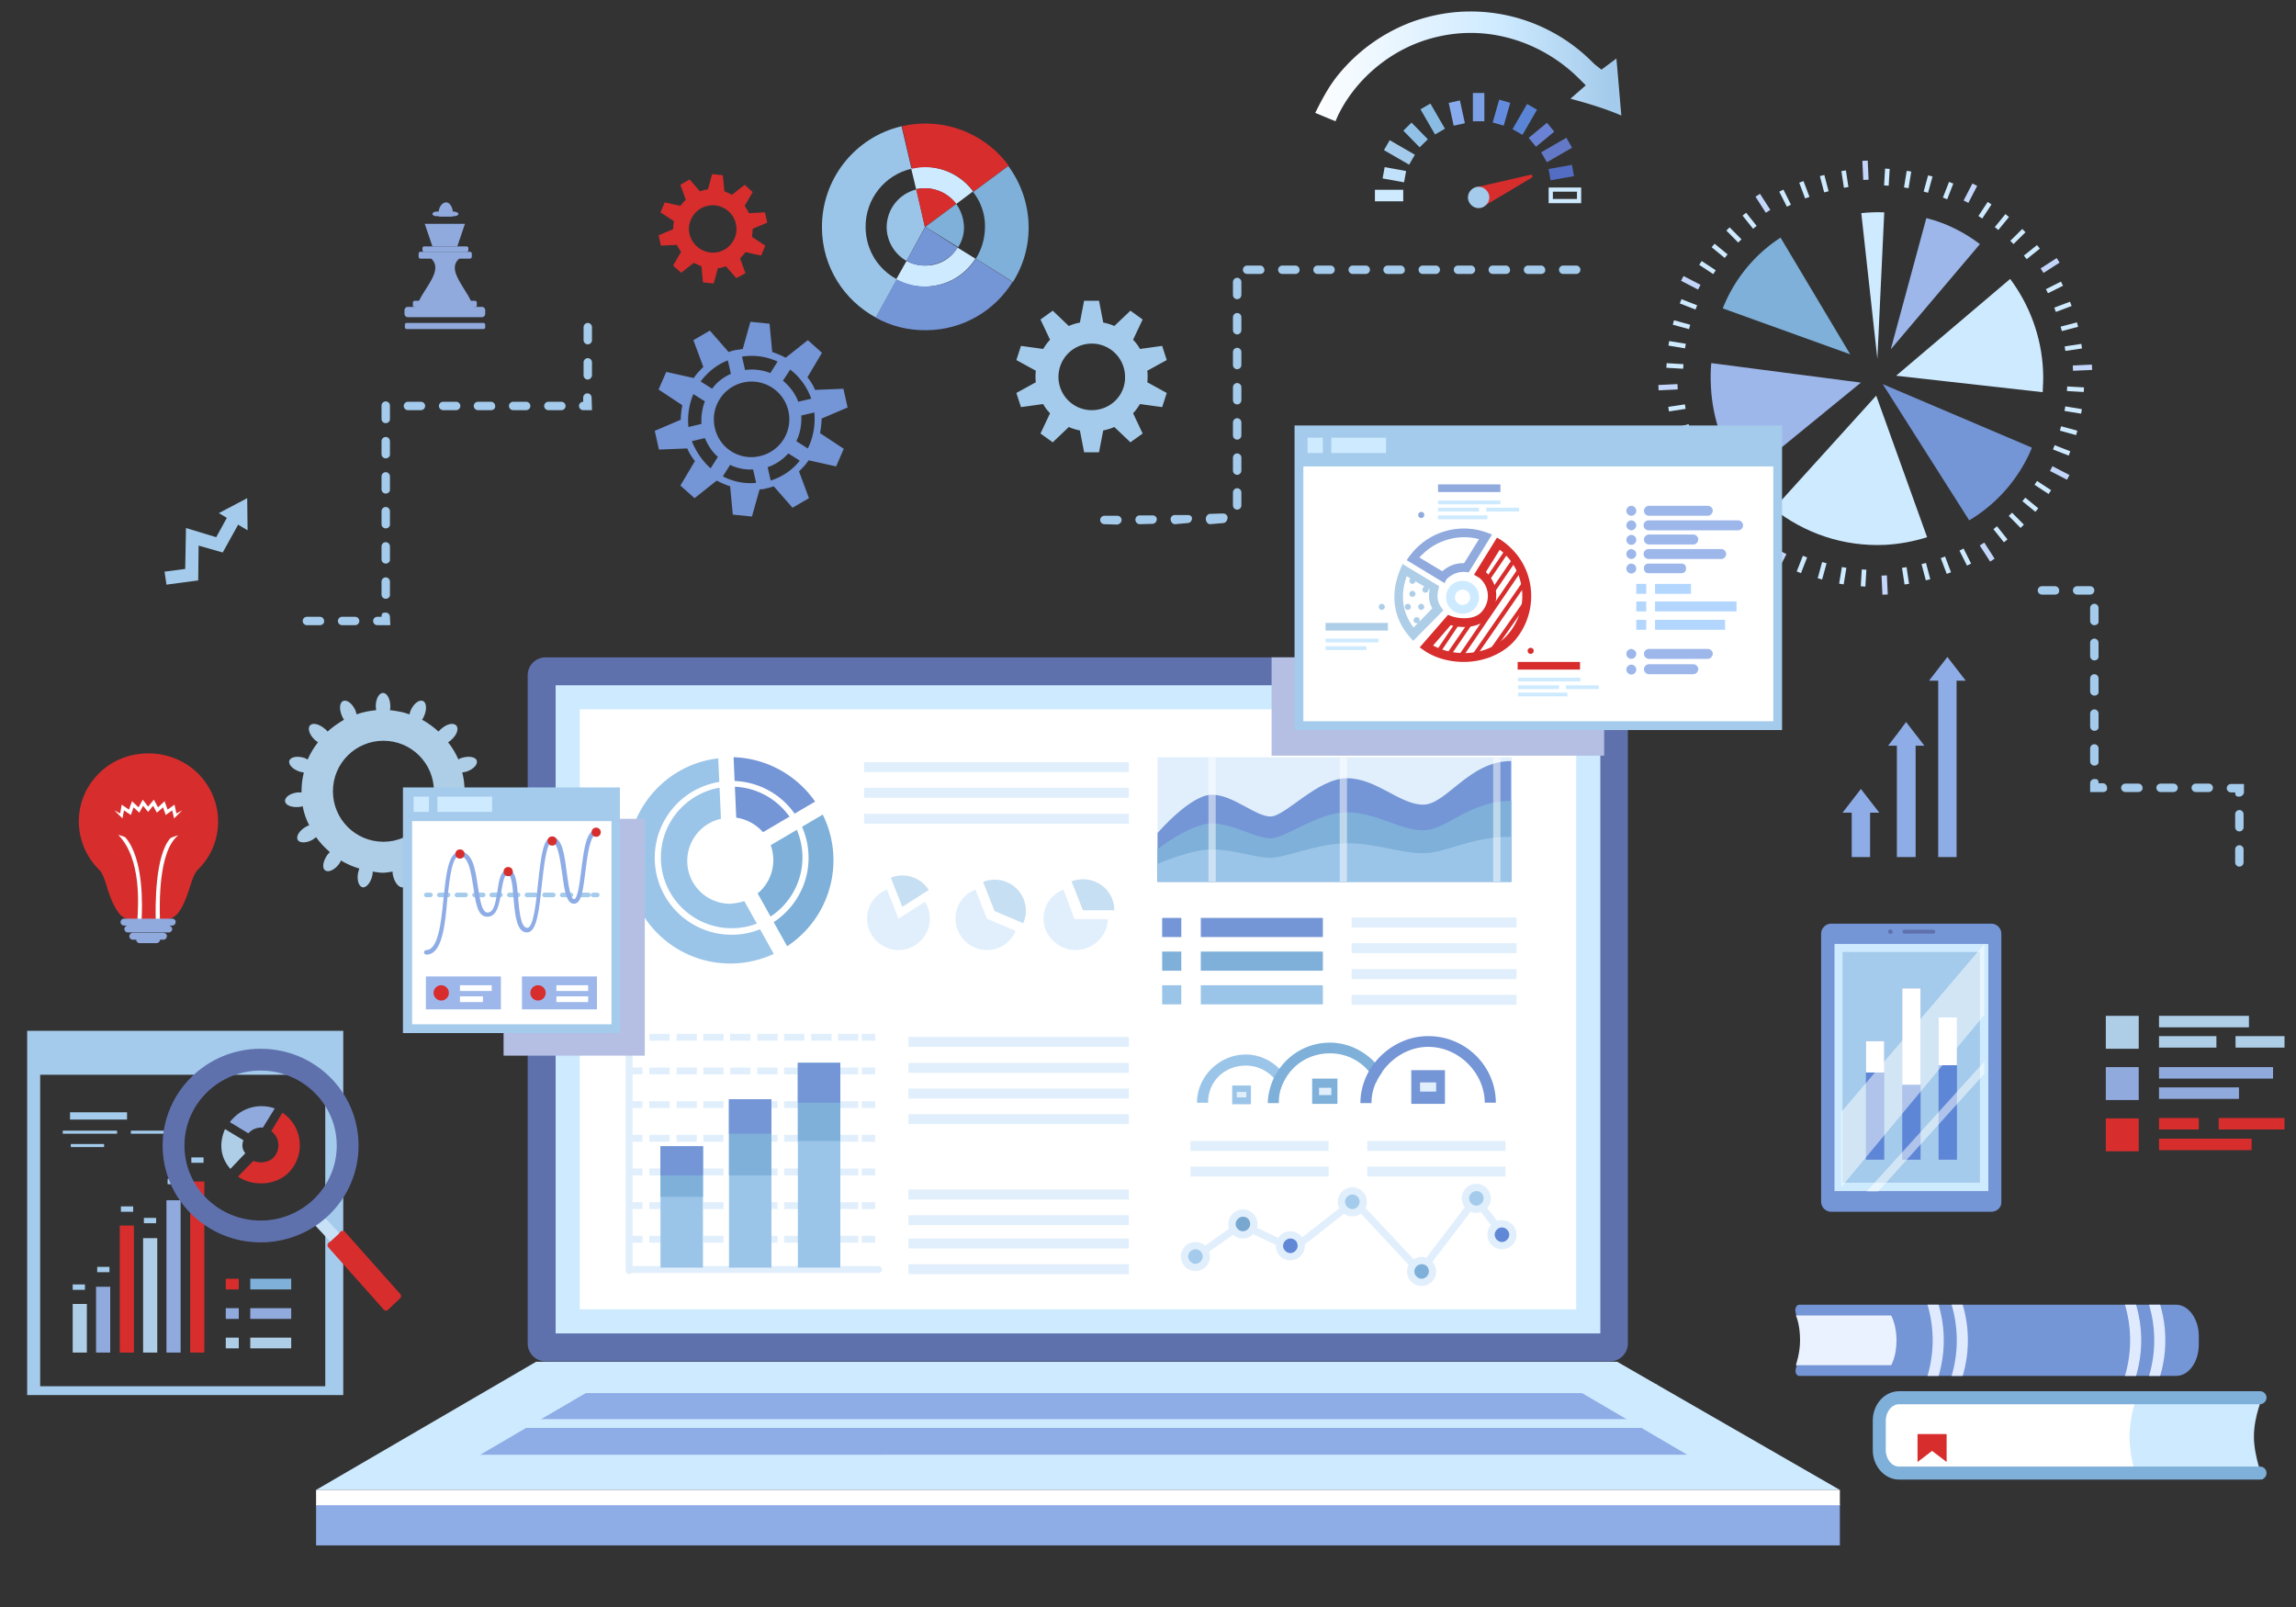 <svg xmlns="http://www.w3.org/2000/svg" xml:space="preserve" version="1.1" viewBox="0 0 600 420">
  <rect x="0" y="0" width="600" height="420" fill="#333333" stroke="none"/>
  <style>
    .st0{fill:#aecee8}.st1{fill:#fff}.st2{fill:#d72d2d}.st3{fill:#90aade}.st4{fill:#9bc5e8}.st5{fill:#ceeaff}.st6{fill:#7eb0d9}.st7{fill:#7495d6}.st8{fill:#a4cbeb}.st20{fill:#9db7eb}.st22{fill:#8eace6}.st23{fill:#5f71ad}.st24{fill:#e1effc}.st25{opacity:.5}.st27{fill:#6088d6}.st28{fill:#c6dff2}.st32{fill:#b4bfe3}.st34{fill:#5e86d6}
  </style>
  <path d="M122.4 207.1h-1v-.4c0-1.7-.2-3.3-.6-4.8.3-.1.6-.1 1-.2 1.9-.6 3.1-1.9 2.8-2.9s-2.1-1.3-4-.7c-.3.1-.6.2-.8.4-.7-1.6-1.6-3.1-2.7-4.5.3-.2.6-.4.8-.6 1.5-1.3 2.1-3 1.3-3.8-.7-.8-2.5-.4-3.9.9-.3.2-.5.5-.7.7-1.3-1.2-2.7-2.2-4.3-3.1.2-.3.4-.6.5-.9.8-1.8.7-3.6-.3-4s-2.4.7-3.2 2.5c-.1.3-.2.6-.3 1-1.6-.6-3.4-.9-5.1-1.1.1-.3.1-.7.1-1 0-2-.9-3.5-1.9-3.5-1.1 0-1.9 1.6-1.9 3.5 0 .4.1.7.1 1-1.8.2-3.5.5-5.1 1.1-.1-.3-.2-.6-.3-1-.8-1.8-2.2-2.9-3.2-2.5s-1.1 2.2-.3 4c.1.3.3.6.5.9-1.5.9-3 1.9-4.3 3.1-.2-.3-.4-.5-.7-.7-1.5-1.3-3.2-1.7-3.9-.9-.7.8-.1 2.5 1.3 3.8.3.2.5.4.8.6-1.1 1.4-2 2.9-2.7 4.5-.3-.1-.5-.3-.8-.4-1.9-.6-3.6-.3-4 .7-.3 1 .9 2.3 2.8 2.9.3.1.6.1 1 .2-.4 1.6-.6 3.2-.6 4.8v.4h-1c-1.9.2-3.4 1.2-3.3 2.3.1 1.1 1.8 1.7 3.7 1.5.3 0 .6-.1.9-.2.3 1.8.9 3.4 1.7 5-.3.1-.6.2-.9.4-1.7 1-2.6 2.5-2.1 3.4s2.3.9 4-.1c.3-.2.5-.4.8-.6 1 1.4 2.2 2.7 3.6 3.9-.2.2-.5.5-.7.8-1.1 1.6-1.4 3.4-.5 4s2.5-.2 3.6-1.7c.2-.3.4-.6.5-.9 1.5.9 3.1 1.6 4.8 2.1-.1.3-.2.6-.3 1-.4 1.9.1 3.6 1.1 3.9 1 .2 2.2-1.2 2.6-3.1.1-.4.1-.7.1-1 .9.1 1.7.3 2.6.3.9 0 1.8-.2 2.6-.3 0 .3 0 .7.1 1 .4 1.9 1.6 3.3 2.6 3.1 1-.2 1.5-1.9 1.1-3.9-.1-.4-.2-.7-.3-1 1.7-.5 3.3-1.2 4.8-2.1.1.3.3.6.5.9 1.1 1.6 2.8 2.4 3.6 1.7.9-.6.6-2.4-.5-4-.2-.3-.5-.5-.7-.8 1.3-1.2 2.6-2.4 3.6-3.9.2.2.5.4.8.6 1.7 1 3.5 1 4 .1s-.4-2.5-2.1-3.4c-.3-.2-.6-.3-.9-.4.7-1.6 1.3-3.2 1.7-5 .3.1.6.2.9.2 1.9.2 3.6-.5 3.7-1.5.4-1-1.1-2.1-3.1-2.3zM100.2 220c-7.3 0-13.2-5.9-13.2-13.2 0-7.3 5.9-13.2 13.2-13.2s13.2 5.9 13.2 13.2c0 7.2-5.9 13.2-13.2 13.2z" class="st0"/>
  <path d="m45.6 210.3-1.8 1.3-.8-2.2-1.7 1.6-1.1-2-1.5 1.8-1.4-1.8-1.1 2-1.7-1.6-.8 2.2-1.9-1.3-.4 2.3-1.5-.8 2.1 2.1.4-2.1 1.8 1.2.7-2 1.5 1.4 1-1.8 1.3 1.6 1.3-1.6 1 1.8 1.6-1.4.7 2 1.7-1.2.5 2.1 2.1-2.1-1.5.8z" class="st1"/>
  <path d="M42.8 240.4h-8.2c-1.3 0-2.6-.6-3.4-1.6-1.6-2-2.5-4.6-3.2-6.8v-.1c-.6-1.9-1.2-3.7-2.1-4.6a17.8 17.8 0 0 1-5.3-12.6c0-4.8 1.9-9.3 5.3-12.6 3.4-3.4 8-5.2 12.9-5.2s9.5 1.9 12.9 5.2c3.4 3.4 5.3 7.9 5.3 12.6 0 4.8-1.9 9.3-5.3 12.6-.9.9-1.5 2.7-2.1 4.6-.7 2.2-1.6 4.9-3.2 6.9-.9 1-2.2 1.6-3.6 1.6z" class="st2"/>
  <path d="M40.9 240.6h.9c-.1-4.1-.5-18.1 4.8-22.3 0 0-1.8.5-2.1.8-4 4.5-3.9 17.6-3.8 21.5h.2zm-5 0H37c.2-3.8.6-16.1-4.2-21.7-.3-.3-1.9-.7-1.9-.7 6.2 6.3 5.2 18.6 5 22.4zm9.7-30.3-1.8 1.3-.8-2.2-1.7 1.6-1.1-2-1.5 1.8-1.4-1.8-1.1 2-1.7-1.6-.8 2.2-1.9-1.3-.4 2.3-1.5-.8 2.1 2.1.4-2.1 1.8 1.2.7-2 1.5 1.4 1-1.8 1.3 1.6 1.3-1.6 1 1.8 1.6-1.4.7 2 1.7-1.2.5 2.1 2.1-2.1-1.5.8z" class="st1"/>
  <path d="M45 240.1H32.4c-.5 0-.9.4-.9.9s.4.9.9.9H45c.5 0 .9-.4.9-.9.1-.5-.4-.9-.9-.9zm-.9 1.8H33.4c-.5 0-.9.4-.9.9s.4.9.9.9h10.7c.5 0 .9-.4.9-.9 0-.4-.4-.9-.9-.9zm-1.4 1.9h-8c-.5 0-.9.4-.9.9s.4.9.9.9h.9c0 .5.4.9.9.9h4.4c.5 0 .9-.4.9-.9h.9c.5 0 .9-.4.9-.9.1-.5-.4-.9-.9-.9z" class="st3"/>
  <path d="M226.2 59.5c-.1-7.5 5-13.8 12-15.4L235.6 33c-12.1 2.8-21 13.8-20.8 26.7.1 10.1 5.8 18.8 14.1 23.3l5.5-10c-4.9-2.6-8.1-7.6-8.2-13.5z" class="st4"/>
  <path d="m255 67.6 9.6 6.1v-.1c-2.7-1.7-6.2-3.9-9.6-6zm-4.7-2.9c-4.8-3-8.5-5.4-8.5-5.4l8.5 5.4z" class="st2"/>
  <path d="M239.5 49.5c-4.5 1.1-7.8 5.1-7.8 10 .1 3.8 2.2 7 5.2 8.7l4.8-8.8-2.2-9.9z" class="st4"/>
  <path d="M241.6 49.2c3.4 0 6.4 1.6 8.3 4.1l4.4-3.3c-2.9-3.9-7.6-6.4-12.8-6.4-1.2 0-2.3.2-3.4.4l1.3 5.4c.8-.1 1.5-.2 2.2-.2z" class="st5"/>
  <path d="M241.6 43.7c5.2-.1 9.9 2.4 12.8 6.4l9.2-6.8A27 27 0 0 0 235.7 33l2.6 11.1c1-.2 2.1-.4 3.3-.4zm8.3 9.6a10.1 10.1 0 0 0-10.5-3.8l2.3 9.8 8.2-6z" class="st2"/>
  <path d="M257.4 59.1c0 3.1-.8 6-2.4 8.5 3.4 2.1 6.9 4.3 9.7 6.1 2.7-4.3 4.2-9.3 4.1-14.7a27.1 27.1 0 0 0-5.3-15.6l-9.2 6.8c1.9 2.4 3.1 5.5 3.1 8.9zm-7.5-5.8-8.1 6s3.8 2.3 8.6 5.3c1-1.6 1.6-3.5 1.5-5.5-.1-2.1-.8-4.1-2-5.8z" class="st6"/>
  <path d="M241.9 69.4c-1.8 0-3.5-.4-5-1.2l-2.7 4.8c2.3 1.3 4.9 2 7.7 1.9 5.5-.1 10.3-3 13-7.3l-4.7-2.9a9.5 9.5 0 0 1-8.3 4.7z" class="st5"/>
  <path d="m264.6 73.7-9.6-6.1c-2.7 4.3-7.5 7.2-13 7.3-2.8 0-5.4-.7-7.7-1.9l-5.5 10c4 2.2 8.5 3.4 13.4 3.3 9.5-.1 17.7-5.1 22.4-12.6zm-27.7-5.5c1.5.8 3.2 1.3 5 1.2 3.5-.1 6.6-1.9 8.4-4.7l-8.5-5.4-4.9 8.9z" class="st7"/>
  <path d="m303.7 90.4-5.8.8c-.5-.9-1.1-1.7-1.8-2.4l2.5-5.3-3.2-2.3-4.2 4c-.9-.4-1.9-.7-2.9-.9l-1.1-5.7h-3.9l-1.1 5.7c-1 .2-2 .5-2.9.9l-4.2-4-3.2 2.3 2.5 5.3c-.7.7-1.3 1.6-1.8 2.4l-5.8-.8-1.2 3.7 5.1 2.8c-.1.5-.1 1-.1 1.5s0 1 .1 1.5l-5.1 2.8 1.2 3.7 5.8-.8c.5.9 1.1 1.7 1.8 2.4l-2.5 5.3 3.2 2.3 4.2-4c.9.4 1.9.7 2.9.9l1.1 5.7h3.9l1.1-5.7c1-.2 2-.5 2.9-.9l4.2 4 3.2-2.3-2.5-5.3c.7-.7 1.3-1.6 1.8-2.4l5.8.8 1.2-3.7-5.1-2.8c.1-.5.1-1 .1-1.5s0-1-.1-1.5l5.1-2.8-1.2-3.7zm-18.4 16.8a8.7 8.7 0 1 1 8.7-8.7c.1 4.8-3.8 8.7-8.7 8.7z" class="st8"/>
  <path d="M200.4 127.6c.6-.1 1.2-.3 1.8-.5l4.9 5.6 4.3-2.5-2.6-7c.9-.9 1.8-1.8 2.5-2.9l7.2 1.6 2-4.6-6.2-4.1c.2-1.2.4-2.5.4-3.8l6.8-2.9-1.1-4.9-7.4.3c-.5-1.2-1.2-2.3-2-3.3l3.8-6.4-3.7-3.3-5.8 4.6c-1.1-.6-2.3-1.1-3.5-1.5l-.7-7.4-5-.5-2 7.1-1.9.3c-.6.1-1.2.3-1.8.5l-4.9-5.6-4.3 2.5 2.6 7c-.9.9-1.8 1.8-2.5 2.9l-7.2-1.6-2 4.6 6.2 4.1c-.2 1.2-.4 2.5-.4 3.8l-6.8 2.9 1.1 4.9 7.4-.3c.5 1.2 1.2 2.3 2 3.3l-3.8 6.4 3.7 3.3 5.8-4.6c1.1.6 2.3 1.1 3.5 1.5l.7 7.4 5 .5 2-7.1c.6 0 1.3-.1 1.9-.3zm1-2-.8-3.5c2.1-.7 4-2 5.4-3.6l3 1.9c-1.9 2.4-4.5 4.2-7.6 5.2zm-14.6-13.8a9.86 9.86 0 1 1 11.8 7.4 9.73 9.73 0 0 1-11.8-7.4zm24.3 5.4-3-1.9c1-2 1.4-4.3 1.3-6.7l3.4-.8c.3 3.4-.3 6.6-1.7 9.4zm.9-13-3.4.8c-.8-2.2-2.3-4.1-4-5.5l1.9-2.9c2.4 1.8 4.4 4.5 5.5 7.6zm-8.8-9.7-1.9 3c-2-.8-4.3-1.1-6.6-.8l-.8-3.5c3.3-.5 6.5 0 9.3 1.3zm-13-.3.8 3.5c-2 .9-3.7 2.2-4.9 3.9l-3-1.9c1.8-2.4 4.2-4.4 7.1-5.5zm-9 8.8 3 1.9c-.7 1.8-1 3.9-.9 5.9l-3.4.8c-.3-3 .2-6 1.3-8.6zm-.4 12.3 3.4-.8c.8 1.9 1.9 3.6 3.4 4.9l-1.9 3c-2.1-1.9-3.8-4.3-4.9-7.1zm8.1 9.2 1.9-3c1.8.9 3.9 1.3 6 1.2l.8 3.5c-3 .3-6-.3-8.7-1.7z" class="st7"/>
  <path d="m194.8 71.4-1.4-3.9c.5-.5 1-1 1.4-1.6l4.1.9 1.1-2.6-3.5-2.3c.1-.7.2-1.4.2-2.1l3.8-1.6-.6-2.7-4.2.2c-.3-.7-.7-1.3-1.1-1.9l2.1-3.6-2.1-1.9-3.3 2.6c-.6-.3-1.3-.6-2-.9l-.4-4.2-2.8-.3-1.1 4c-.4 0-.7.1-1.1.2-.4.1-.7.2-1 .3l-2.7-3.1-2.4 1.4 1.4 3.9c-.5.5-1 1-1.4 1.6l-4.1-.9-1.1 2.6 3.5 2.3c-.1.7-.2 1.4-.2 2.1l-3.8 1.6.6 2.7 4.2-.2c.3.7.7 1.3 1.1 1.8l-2.1 3.6 2.1 1.9 3.3-2.6c.6.3 1.3.6 2 .9l.4 4.2 2.8.3 1.1-4c.4 0 .7-.1 1.1-.2.4-.1.7-.2 1-.3l2.7 3.1 2.4-1.3zm-14.6-10.2c-.8-3.3 1.4-6.7 4.7-7.4 3.3-.8 6.7 1.4 7.4 4.7.8 3.3-1.4 6.7-4.7 7.4-3.3.7-6.6-1.4-7.4-4.7z" class="st2"/>
  <path d="M550.3 265.5h8.6v8.6h-8.6zm13.9 0h23.5v3h-23.5zm0 5.3h15v3h-15zm20 0H597v3h-12.8z" class="st0"/>
  <path d="M564.2 278.9H594v3h-29.8zm0 5.3h20.9v3h-20.9z" class="st3"/>
  <path d="M564.2 292.2h10.4v3h-10.4zm15.6 0H597v3h-17.2zm-15.6 5.4h24.2v3h-24.2z" class="st2"/>
  <path d="M550.3 278.9h8.6v8.6h-8.6z" class="st3"/>
  <path d="M550.3 292.3h8.6v8.6h-8.6z" class="st2"/>
  <path d="M384.9 24.3h3v7.4h-3z" style="fill:#7ca0e6"/>
  <path d="M379.2 26.5h3v6.1h-3z" style="fill:#87abed" transform="rotate(-12.23 380.7 29.57)"/>
  <path d="M389.3 27.9h6.2v3h-6.2z" style="fill:#648cde" transform="rotate(-74.12 392.41 29.44)"/>
  <path d="M399.7 33.7h6.2v3h-6.2z" style="fill:#6a82d4" transform="rotate(-39.53 402.84 35.18)"/>
  <path d="M404.9 43.6h6.2v3h-6.2z" style="fill:#546dc4" transform="rotate(-10.08 408 45.11)"/>
  <path d="M368.4 32.2h3v6.1h-3z" style="fill:#92c1e8" transform="rotate(-44.37 369.94 35.23)"/>
  <path d="M362.9 42.8h3v5.7h-3z" style="fill:#c1e1fa" transform="rotate(-79.74 364.4 45.67)"/>
  <path d="M372.9 27.3h3v7.6h-3z" style="fill:#8abbe3" transform="rotate(-30.03 374.4 31.1)"/>
  <path d="m361.66 39.24 1.5-2.6 6.58 3.8-1.5 2.6z" class="st8"/>
  <path d="M359.3 49.6h7.4v3h-7.4zm53.9 3.5h-8.5V49h8.5v4.1zm-7.4-1.1h6.3v-1.9h-6.3V52z" class="st5"/>
  <path d="M403 37.7h7.6v3H403z" style="fill:#6379c7" transform="rotate(-30.01 406.8 39.23)"/>
  <path d="M394.7 29.7h7.6v3h-7.6z" style="fill:#5a84d6" transform="rotate(-59.99 398.49 31.24)"/>
  <path d="M400.3 45.6 385.5 49l1.6 5.3 13.4-8z" class="st2"/>
  <path d="M389.2 51.6c0 1.5-1.3 2.8-2.8 2.8s-2.8-1.3-2.8-2.8 1.3-2.8 2.8-2.8 2.8 1.3 2.8 2.8z" class="st8"/>
  <linearGradient id="SVGID_1_" x1="341.72" x2="421.64" y1="584.65" y2="584.65" gradientTransform="matrix(1 0 0 -1 0 602)" gradientUnits="userSpaceOnUse">
    <stop offset="0" style="stop-color:#fff"/>
    <stop offset=".63" style="stop-color:#ceeaff"/>
    <stop offset=".99" style="stop-color:#a4cbeb"/>
  </linearGradient>
  <path d="M343.7 29.5c1.9-3.8 3.7-7.2 6.3-10.3a45.2 45.2 0 0 1 19.6-13.7c4.7-1.6 9.6-2.5 14.6-2.5a44.84 44.84 0 0 1 31.9 13.2l.3.3c.4.4 2.1 1.7 2.1 1.7l3.9-2.9c.4 4.2.9 10.5 1.3 14.9-4.1-1.8-9.5-3.4-13.3-4.4l4-3.5-1.7-1.7c-7.6-7.6-17.9-12-28.4-12-3.4 0-6.9.5-10.2 1.4-7.3 2-13.9 6.2-19 12-2 2.3-3.8 4.9-5.1 7.5-.3.5-.5 1.1-.8 1.7l-.2.5-5.3-2.2z" style="fill:url(#SVGID_1_)"/>
  <path d="m43.5 152.8-.5-3.4 5.4-.7.2-10.7 7.9 2.4 3.3-6 3 1.7-4.6 8.3-6.3-1.8-.1 9.1z" class="st8"/>
  <path d="m57.2 134.1 7.4-3.9.1 8.4z" class="st8"/>
  <path d="M123.1 82.8h-13.6c-3.3-4.1 7.6-11.1 3.2-15.2h7.3c-4.6 3.9 6.3 11.1 3.1 15.2zm-.3-15.2h-12.9c-.3 0-.5-.2-.5-.5v-.8c0-.3.2-.5.5-.5h12.9c.3 0 .5.2.5.5v.8c0 .2-.2.5-.5.5z" class="st3"/>
  <path d="M124.1 80.3h-15.7c-.3 0-.5-.2-.5-.5v-.7c0-.3.2-.5.5-.5h15.7c.3 0 .5.2.5.5v.7c0 .3-.2.5-.5.5zM122 65.8h-11.2c-.2 0-.4-.2-.4-.4v-.6c0-.2.2-.4.4-.4H122c.2 0 .4.2.4.4v.6c0 .2-.2.4-.4.4z" class="st3"/>
  <path d="M125.9 82.9h-19.3a.9.9 0 0 1-.9-.9v-.9c0-.5.4-.9.9-.9h19.3c.5 0 .9.4.9.9v.9c0 .5-.4.9-.9.9zm.4 3.1h-20c-.3 0-.5-.2-.5-.5v-.6c0-.3.2-.5.5-.5h20c.3 0 .5.2.5.5v.6c0 .3-.2.5-.5.5zm-6.8-21.6H113l-2-5.9h10.5zm-1.1-8.4v-.1c0 .4-.1.7-.2.7h-3.4c-.1 0-.2-.3-.2-.7v-.1c0-1.6.9-2.9 2-2.9 1 0 1.8 1.4 1.8 3.1z" class="st3"/>
  <path d="M119.8 55.9c0 .3-.5.6-1 .6H114c-.6 0-1-.3-1-.6s.5-.6 1-.6h4.7c.6.1 1.1.3 1.1.6z" class="st3"/>
  <path d="m486.3 100-39.1-5.1c-.2 2-.2 4-.1 6 .4 9 3.6 17.3 8.6 24.1l30.6-25z" class="st20"/>
  <path d="M463.5 133c8 6.3 18.1 9.9 29.1 9.4 3.8-.2 7.5-.9 11-2l-13.3-37-26.8 29.6z" class="st5"/>
  <path d="m531 117-39-16.6 22.6 35.6a39.9 39.9 0 0 0 16.4-19z" class="st7"/>
  <path d="M465.3 62.1a39.2 39.2 0 0 0-15.1 18.5l33.3 12-18.2-30.5z" class="st6"/>
  <path d="M533.8 102.5c.1-1.8.2-3.7.1-5.6-.4-9-3.6-17.3-8.6-24l-29.8 25.3 38.3 4.3z" class="st5"/>
  <path d="m494.1 91.3 23.3-27.5c-4.1-3.1-8.8-5.5-14-6.8l-9.3 34.3z" class="st20"/>
  <path d="M492.4 55.5c-2-.1-4 0-6 .2l4.2 38.1 1.8-38.3z" class="st5"/>
  <path d="m486.68 42.03 1.4-.06.23 5-1.4.06zm-27.93 9.37 1.18-.75 2.7 4.2-1.18.76zM439.3 73.38l.64-1.24 4.45 2.3-.65 1.24zm-5.93 27.24 5-.24.06 1.4-5 .24zm8.57 28.03 4.2-2.7.76 1.17-4.2 2.7zm21.36 19.98 2.3-4.44 1.24.64-2.3 4.44zm28.39 1.81 1.4-.07.23 5-1.4.06zm25.67-7.88 1.18-.76 2.7 4.21-1.18.76zm18.35-19.47.65-1.24 4.44 2.3-.64 1.23zm5.96-27.57 4.99-.24.07 1.4-5 .23zm-8.41-25.37 4.2-2.7.76 1.18-4.2 2.7zM513.14 52.4l2.3-4.45 1.24.64-2.3 4.44z" style="fill:#c3d5fa"/>
  <path d="m481.2 44.72 1.18-.18.66 4.35-1.18.18zm-5.62 1.31 1.16-.3 1.12 4.25-1.16.3zm-5.4 1.72 1.12-.42 1.56 4.12-1.13.42zm-5.21 2.35 1.08-.55 1.97 3.94-1.07.53zm-9.6 6.25.94-.75 2.75 3.44-.94.75zm-4.23 3.91.85-.84 3.1 3.12-.86.85zm-3.84 4.36.76-.93 3.4 2.8-.76.92zm-3.26 4.6.65-1 3.68 2.42-.66 1zm-5.07 10.08.44-1.11 4.1 1.6-.44 1.11zm-1.83 5.56.32-1.16 4.24 1.17-.32 1.15zM436 90.32l.2-1.18 4.34.7-.2 1.2zm-.54 5.8.07-1.2 4.4.25-.08 1.2zm.5 10.22 4.35-.66.18 1.18-4.35.67zm1.07 5.64 4.25-1.12.3 1.17-4.25 1.1zm1.61 5.44 4.12-1.56.42 1.13-4.11 1.55zm2.24 5.23 3.93-1.97.54 1.07-3.93 1.97zm6.12 9.64 3.44-2.75.75.93-3.44 2.75zm3.78 4.31 3.12-3.09.85.85-3.13 3.1zm4.14 3.9 2.79-3.4.93.76-2.79 3.4zm4.58 3.5 2.43-3.68 1 .66-2.42 3.68zm10.03 5.35 1.6-4.1 1.11.44-1.6 4.1zm5.48 1.78 1.16-4.24 1.16.32-1.16 4.24zm5.6 1.41.72-4.34 1.18.2-.71 4.33zm5.66.69.26-4.4 1.2.07-.26 4.4zm10.77-4.82 1.19-.18.66 4.35-1.18.18zm5.11-.98 1.16-.3 1.12 4.25-1.16.3zm5.02-1.56 1.13-.42 1.55 4.11-1.12.43zm4.88-1.97 1.08-.54 1.97 3.93-1.07.54zm8.88-5.6.93-.76 2.75 3.44-.94.75zm4.01-3.46.85-.85 3.1 3.13-.86.85zm3.56-3.85.76-.93 3.4 2.79-.76.92zm3.17-4.29.66-1 3.68 2.41-.66 1zm4.83-9.23.43-1.12 4.1 1.6-.43 1.12zm1.8-4.92.32-1.15 4.24 1.16-.31 1.16zm1.21-5.15.2-1.19 4.34.71-.2 1.19zm.63-5.2.07-1.2 4.4.25-.08 1.2zm-.59-11.66 4.35-.67.18 1.2-4.35.65zm-1.05-5.17 4.26-1.12.3 1.16-4.25 1.12zm-1.67-4.97 4.11-1.55.43 1.12-4.12 1.56zm-2.18-4.83 3.93-1.98.54 1.08-3.93 1.97zm-5.77-8.77 3.44-2.75.75.93-3.44 2.75zm-3.54-3.86 3.13-3.1.84.86-3.13 3.09zm-4.05-3.59 2.78-3.4.93.76-2.79 3.4zm-4.28-2.9 2.42-3.68 1 .66-2.42 3.68zm-9.28-4.81 1.6-4.1 1.12.44-1.6 4.1zm-5.03-1.58 1.16-4.24 1.16.31-1.17 4.25zm-5.14-1.08.72-4.34 1.18.2-.71 4.34zm-5.2-.52.26-4.4 1.2.08-.26 4.39zM140.1 355.9h282.5l58.2 33.5H82.6z" class="st5"/>
  <path d="m411.9 363.2 29 17H125.5l29.1-17zM82.6 393h398.2v10.9H82.6z" class="st22"/>
  <path d="M82.6 389.4h398.2v4H82.6z" class="st1"/>
  <path d="M137.1 361.8H433v2.3H137.1zm295.8 11.4H133.6l3.5-2.3h295.8z" class="st5"/>
  <path d="M142.6 355.8a4.7 4.7 0 0 1-4.7-4.7V176.5c0-2.6 2.1-4.7 4.7-4.7h278.1c2.6 0 4.7 2.1 4.7 4.7v174.6c0 2.6-2.1 4.7-4.7 4.7H142.6z" class="st23"/>
  <path d="M145.2 179.1h273v169.4h-273z" class="st5"/>
  <path d="M151.5 185.4h260.4v156.8H151.5z" class="st1"/>
  <path d="m194.5 235.5 7.7 13.8a26.84 26.84 0 0 1-38.2-24.4c0-13.8 10.4-25.2 23.7-26.7l.7 15.8c-5 1.1-8.8 5.6-8.8 11 0 6.2 5 11.2 11.2 11.2 1.3-.1 2.5-.3 3.7-.7z" class="st4"/>
  <path d="m192.4 213.7-.7-15.8a27 27 0 0 1 21.3 11.6l-13.6 8c-1.8-2-4.2-3.4-7-3.8z" class="st7"/>
  <path d="M217.8 224.8c0 9.4-4.8 17.7-12.1 22.5l-7.7-13.8a11.32 11.32 0 0 0 3.4-12.6l13.6-8c1.8 3.6 2.8 7.7 2.8 11.9z" class="st6"/>
  <path d="M191.2 244.3a20.1 20.1 0 1 1 20.1-20.1c0 11-9 20.1-20.1 20.1zm0-38.7c-10.2 0-18.5 8.3-18.5 18.5s8.3 18.5 18.5 18.5 18.5-8.3 18.5-18.5-8.3-18.5-18.5-18.5z" class="st1"/>
  <path d="M303.7 239.9h5v5h-5z" class="st7"/>
  <path d="M303.7 248.7h5v5h-5z" class="st6"/>
  <path d="M303.7 257.5h5v5h-5z" class="st4"/>
  <path d="M313.8 239.9h31.9v5h-31.9z" class="st7"/>
  <path d="M313.8 248.7h31.9v5h-31.9z" class="st6"/>
  <path d="M313.8 257.5h31.9v5h-31.9z" class="st4"/>
  <path d="M164.4 323h3.5v1.8h-3.5zm59.9 1.8H219V323h5.3v1.8zm-7 0H212V323h5.3v1.8zm-7.1 0h-5.3V323h5.3v1.8zm-7 0h-5.3V323h5.3v1.8zm-7.1 0h-5.3V323h5.3v1.8zm-7 0h-5.3V323h5.3v1.8zm-7 0h-5.3V323h5.3v1.8zm-7.1 0h-5.3V323h5.3v1.8zm50.2-1.8h3.5v1.8h-3.5zm-60.8-8.8h3.5v1.8h-3.5zm59.9 1.8H219v-1.8h5.3v1.8zm-7 0H212v-1.8h5.3v1.8zm-7.1 0h-5.3v-1.8h5.3v1.8zm-7 0h-5.3v-1.8h5.3v1.8zm-7.1 0h-5.3v-1.8h5.3v1.8zm-7 0h-5.3v-1.8h5.3v1.8zm-7 0h-5.3v-1.8h5.3v1.8zm-7.1 0h-5.3v-1.8h5.3v1.8zm50.2-1.8h3.5v1.8h-3.5zm-60.8-8.8h3.5v1.8h-3.5zm59.9 1.8H219v-1.8h5.3v1.8zm-7 0H212v-1.8h5.3v1.8zm-7.1 0h-5.3v-1.8h5.3v1.8zm-7 0h-5.3v-1.8h5.3v1.8zm-7.1 0h-5.3v-1.8h5.3v1.8zm-7 0h-5.3v-1.8h5.3v1.8zm-7 0h-5.3v-1.8h5.3v1.8zm-7.1 0h-5.3v-1.8h5.3v1.8zm50.2-1.8h3.5v1.8h-3.5zm-60.8-8.8h3.5v1.8h-3.5zm59.9 1.8H219v-1.8h5.3v1.8zm-7 0H212v-1.8h5.3v1.8zm-7.1 0h-5.3v-1.8h5.3v1.8zm-7 0h-5.3v-1.8h5.3v1.8zm-7.1 0h-5.3v-1.8h5.3v1.8zm-7 0h-5.3v-1.8h5.3v1.8zm-7 0h-5.3v-1.8h5.3v1.8zm-7.1 0h-5.3v-1.8h5.3v1.8zm50.2-1.8h3.5v1.8h-3.5zm-60.8-8.8h3.5v1.8h-3.5zm59.9 1.8H219v-1.8h5.3v1.8zm-7 0H212v-1.8h5.3v1.8zm-7.1 0h-5.3v-1.8h5.3v1.8zm-7 0h-5.3v-1.8h5.3v1.8zm-7.1 0h-5.3v-1.8h5.3v1.8zm-7 0h-5.3v-1.8h5.3v1.8zm-7 0h-5.3v-1.8h5.3v1.8zm-7.1 0h-5.3v-1.8h5.3v1.8zm50.2-1.8h3.5v1.8h-3.5zm-60.8-8.8h3.5v1.8h-3.5zm59.9 1.8H219V279h5.3v1.8zm-7 0H212V279h5.3v1.8zm-7.1 0h-5.3V279h5.3v1.8zm-7 0h-5.3V279h5.3v1.8zm-7.1 0h-5.3V279h5.3v1.8zm-7 0h-5.3V279h5.3v1.8zm-7 0h-5.3V279h5.3v1.8zm-7.1 0h-5.3V279h5.3v1.8zm50.2-1.8h3.5v1.8h-3.5zm-60.8-8.8h3.5v1.8h-3.5zm59.9 1.8H219v-1.8h5.3v1.8zm-7 0H212v-1.8h5.3v1.8zm-7.1 0h-5.3v-1.8h5.3v1.8zm-7 0h-5.3v-1.8h5.3v1.8zm-7.1 0h-5.3v-1.8h5.3v1.8zm-7 0h-5.3v-1.8h5.3v1.8zm-7 0h-5.3v-1.8h5.3v1.8zm-7.1 0h-5.3v-1.8h5.3v1.8zm50.2-1.8h3.5v1.8h-3.5z" class="st24"/>
  <path d="M164.4 333a.9.9 0 0 1-.9-.9V267c0-.5.4-.9.9-.9s.9.4.9.9v65.1c0 .5-.4.9-.9.9z" class="st24"/>
  <path d="M229.6 332.7h-65.1c-.5 0-.9-.4-.9-.9s.4-.9.9-.9h65.1c.5 0 .9.4.9.9s-.4.9-.9.9z" class="st24"/>
  <path d="M172.6 299.6h11.1v31.7h-11.1zm17.9-12.3h11.1v44h-11.1zm18-9.5h11.1v53.5h-11.1z" class="st4"/>
  <path d="M172.6 299.6h11.1v13.2h-11.1zm17.9-12.3h11.1v19.9h-11.1zm18-9.5h11.1v20.4h-11.1z" class="st6"/>
  <path d="M172.6 299.6h11.1v7.6h-11.1zm17.9-12.3h11.1v9h-11.1zm18-9.5h11.1v10.4h-11.1z" class="st7"/>
  <path d="M225.8 199.2H295v2.6h-69.2zm0 6.7H295v2.6h-69.2zm0 6.8H295v2.6h-69.2zm127.4 27.1h43.1v2.6h-43.1zm0 6.7h43.1v2.6h-43.1zm0 6.8h43.1v2.6h-43.1zm0 6.7h43.1v2.6h-43.1zm-115.8 11H295v2.6h-57.6zm0 6.8H295v2.6h-57.6zm0 6.7H295v2.6h-57.6zm0 6.7H295v2.6h-57.6zm0 19.7H295v2.6h-57.6zm0 6.7H295v2.6h-57.6zm0 6.1H295v2.6h-57.6zm0 6.7H295v2.6h-57.6zm65.1-132.5h92.6v32.7h-92.6z" class="st24"/>
  <path d="M302.5 230.4v-12.7s8.6-10 14.2-10c5.5 0 11.4 5.7 15.3 5.7s12.3-10 20-10 13.8 6.9 19.9 6.9 12-11.4 23-11.4v31.5h-92.4z" class="st7"/>
  <path d="M302.5 230.4v-8.5s8.6-6.7 14.2-6.7c5.5 0 11.4 3.9 15.3 3.9s12.3-6.8 20-6.8 13.8 4.7 19.9 4.7 12-7.7 23-7.7v21.2h-92.4v-.1z" class="st6"/>
  <path d="M302.5 230.4v-4.6s8.6-3.8 14.2-3.8c5.5 0 11.4 2.2 15.3 2.2s12.3-3.8 20-3.8 13.8 2.6 19.9 2.6 12-4.3 23-4.3v11.7h-92.4z" class="st4"/>
  <g class="st25">
    <path d="M315.8 198h1.9v32.4h-1.9z" class="st1"/>
  </g>
  <g class="st25">
    <path d="M350.1 198h1.9v32.4h-1.9z" class="st1"/>
  </g>
  <g class="st25">
    <path d="M390.2 198h1.9v32.4h-1.9z" class="st1"/>
  </g>
  <path d="M311.1 298.2h36.1v2.6h-36.1zm0 6.7h36.1v2.6h-36.1zm46.2-6.7h36.1v2.6h-36.1zm0 6.7h36.1v2.6h-36.1z" class="st24"/>
  <path d="M336.1 281.5c-.6 1-1.1 2-1.4 3.2a9.83 9.83 0 0 0-9.1-6.2c-5.5 0-9.9 4-9.9 9.7h-2.9c0-6.7 5.7-12.6 12.8-12.6 3.4 0 6.5 1.5 8.7 3.7.7.6 1.3 1.5 1.8 2.2z" class="st4"/>
  <path d="M361.2 280.2c-.6.9-1.2 1.8-1.6 2.8a13.16 13.16 0 0 0-12.1-7.7c-4.8 0-9 2.4-11.4 6.3a11.69 11.69 0 0 0-1.9 6.7h-2.9c0-1.9.6-4.5 1.6-6.6.4-.8.9-1.6 1.4-2.3 2.9-4.2 7.8-6.9 13.2-6.9 4.7 0 8.9 2.1 11.9 5.3.6.7 1.3 1.5 1.8 2.4z" class="st6"/>
  <path d="M390.9 288.2H388c0-7.6-6.6-14.6-14.8-14.6-4.9 0-9.3 2.7-12 6.5-.6.9-1.2 1.7-1.6 2.7-.8 1.8-1.2 3.6-1.2 5.5h-2.9c0-2.9.8-5.8 2.2-8.3.4-.8 1-1.5 1.5-2.2 3.2-4.1 8.3-7 13.9-7 9.9-.1 17.8 7.9 17.8 17.4z" class="st7"/>
  <path d="M368.8 279.7h8.8v8.8h-8.8z" class="st7"/>
  <path d="M342.9 281.9h6.6v6.6h-6.6z" class="st6"/>
  <path d="M322 283.7h4.9v4.9H322z" class="st4"/>
  <path d="M371.1 282.9h4.2v2.4h-4.2zm-26.4 1.4h3.2v1.9h-3.2zm-21.5 1.1h2.5v1.4h-2.5zm48 48.5-17.4-18.7-15.8 12.4-13.5-6.5-11.5 8.1-1.1-1.5 12.4-8.8 13.5 6.4 16.2-12.6 17.1 18.2 14.5-19.1 8.1 10.5-1.5 1.2-6.6-8.5z" class="st24"/>
  <path d="M315.3 328.4a2.9 2.9 0 1 1-2.9-2.9c1.6.1 2.9 1.4 2.9 2.9z" class="st8"/>
  <path d="M312.4 332.2a3.8 3.8 0 1 1 0-7.6 3.8 3.8 0 0 1 0 7.6zm0-5.7c-1 0-1.9.9-1.9 1.9s.9 1.9 1.9 1.9 1.9-.9 1.9-1.9-.8-1.9-1.9-1.9z" class="st24"/>
  <path d="M327.7 319.9a2.9 2.9 0 1 1-5.8 0 2.9 2.9 0 0 1 5.8 0z" style="fill:#78a8cf"/>
  <path d="M324.8 323.7a3.8 3.8 0 1 1 0-7.6 3.8 3.8 0 0 1 0 7.6zm0-5.7c-1 0-1.9.9-1.9 1.9s.9 1.9 1.9 1.9 1.9-.9 1.9-1.9c0-1.1-.8-1.9-1.9-1.9z" class="st24"/>
  <path d="M340.1 325.6a2.9 2.9 0 1 1-5.8 0 2.9 2.9 0 0 1 5.8 0z" class="st27"/>
  <path d="M337.2 329.4a3.8 3.8 0 1 1 0-7.6 3.8 3.8 0 0 1 0 7.6zm0-5.7c-1 0-1.9.9-1.9 1.9s.9 1.9 1.9 1.9 1.9-.9 1.9-1.9c0-1.1-.8-1.9-1.9-1.9z" class="st24"/>
  <path d="M356.3 314.1a2.9 2.9 0 1 1-2.9-2.9c1.6.1 2.9 1.4 2.9 2.9z" class="st8"/>
  <path d="M353.4 317.9a3.8 3.8 0 1 1 0-7.6 3.8 3.8 0 0 1 0 7.6zm0-5.7c-1 0-1.9.9-1.9 1.9s.9 1.9 1.9 1.9 1.9-.9 1.9-1.9-.8-1.9-1.9-1.9z" class="st24"/>
  <path d="M374.4 332.3a2.9 2.9 0 1 1-5.8 0 2.9 2.9 0 0 1 5.8 0z" class="st6"/>
  <path d="M371.5 336.1a3.8 3.8 0 1 1 0-7.6 3.8 3.8 0 0 1 0 7.6zm0-5.7c-1 0-1.9.9-1.9 1.9s.9 1.9 1.9 1.9 1.9-.9 1.9-1.9c0-1.1-.8-1.9-1.9-1.9z" class="st24"/>
  <path d="M388.7 313.2a2.9 2.9 0 1 1-5.8 0 2.9 2.9 0 0 1 5.8 0z" class="st8"/>
  <path d="M385.8 317a3.8 3.8 0 1 1 0-7.6 3.8 3.8 0 0 1 0 7.6zm0-5.7c-1 0-1.9.9-1.9 1.9s.9 1.9 1.9 1.9 1.9-.9 1.9-1.9c0-1.1-.8-1.9-1.9-1.9z" class="st24"/>
  <path d="M395.3 322.7a2.9 2.9 0 1 1-5.8 0 2.9 2.9 0 0 1 5.8 0z" class="st27"/>
  <path d="M392.5 326.5a3.8 3.8 0 1 1 0-7.6 3.8 3.8 0 0 1 0 7.6zm0-5.7c-1 0-1.9.9-1.9 1.9s.9 1.9 1.9 1.9 1.9-.9 1.9-1.9c0-1-.9-1.9-1.9-1.9zm-157.7-80.7-3-7.6a8.05 8.05 0 0 0-5.2 7.6c0 4.5 3.7 8.2 8.2 8.2s8.2-3.7 8.2-8.2c0-1.6-.5-3.1-1.3-4.4l-6.9 4.4z" class="st24"/>
  <path d="M242.7 232.6a8.2 8.2 0 0 0-6.9-3.8c-1 0-2 .2-3 .6l3 7.6 6.9-4.4z" class="st28"/>
  <path d="M254.9 232.5a8.05 8.05 0 0 0-5.2 7.6c0 4.5 3.7 8.2 8.2 8.2 3.4 0 6.3-2 7.5-5l-7.5-3.2-3-7.6z" class="st24"/>
  <path d="M259.9 229.9c-1 0-2 .2-3 .6l3 7.6 7.5 3.2c.4-1 .7-2.1.7-3.2 0-4.6-3.7-8.2-8.2-8.2z" class="st28"/>
  <path d="M277.9 232.5a8.05 8.05 0 0 0-5.2 7.6c0 4.5 3.9 8.2 8.4 8.2s8.4-3.7 8.4-8.2v.1h-8.7l-2.9-7.7z" class="st24"/>
  <path d="M283 229.8c-1 0-2 .2-3 .5l3 7.6h8.2c0-4.6-3.7-8.1-8.2-8.1z" class="st28"/>
  <path d="M470.2 359.6h98.5c3.3 0 5.9-3.7 5.9-8.2v-2.2c0-4.5-2.7-8.2-5.9-8.2h-98.5c-.7 0-1.2.9-1 1.8.1.3.1.6.2 1 .9 1.2 1.4 3.9 1.4 6.5 0 2.9-.7 5.1-1.3 6.5-.1.4-.1.7-.2.9-.3 1 .2 1.9.9 1.9z" class="st7"/>
  <path d="M469.3 343.8h24.9s1.4 2.4 1.4 6.5c0 4.3-1.4 6.5-1.4 6.5h-24.9s1.1-3.1 1.1-6.5c0-4.3-1.1-6.5-1.1-6.5z" style="fill:#ebf2ff"/>
  <path d="M561.6 359.6h2.9a32.7 32.7 0 0 0 0-18.6h-2.9a32.7 32.7 0 0 1 0 18.6zm-6.3 0h2.9a32.7 32.7 0 0 0 0-18.6h-2.9a32.7 32.7 0 0 1 0 18.6zm-45.3 0h2.9a32.7 32.7 0 0 0 0-18.6H510a32.7 32.7 0 0 1 0 18.6zm-6.3 0h2.9a32.7 32.7 0 0 0 0-18.6h-2.9a32.7 32.7 0 0 1 0 18.6z" style="fill:#e0eaff"/>
  <path d="M496.3 364.8c-2.9 0-5.7 3.3-5.7 6.6v7.7c0 3.3 2.8 6.4 5.7 6.4h94.1s-4-8-4-10.6c0-2.5 4-10 4-10h-94.1v-.1z" class="st1"/>
  <path d="M591.4 364.8s-2.4 5.2-2.4 10.7c0 5.1 2.4 11.1 2.4 11.1h-32.9s-2-5.4-2-11.1c0-5.6 2-10.7 2-10.7h32.9z" class="st5"/>
  <path d="M590.6 386.7h-94.3c-3.8 0-6.9-3.5-6.9-7.7v-7.7c0-4.3 3.1-7.7 6.9-7.7h94.3c1 0 1.7.8 1.7 1.7 0 .9-.8 1.7-1.7 1.7h-94.3c-1.9 0-3.5 1.9-3.5 4.3v7.7c0 2.4 1.6 4.3 3.5 4.3h94.3c1 0 1.7.8 1.7 1.7s-.7 1.7-1.7 1.7z" class="st6"/>
  <path d="m501.1 382.1 3.8-2.9 3.8 2.9v-7.3h-7.6zM59 334.2h3.4v2.8H59z" class="st2"/>
  <path d="M65.4 334.2h10.7v2.8H65.4z" class="st6"/>
  <path d="M59 341.9h3.4v2.8H59zm6.4 0h10.7v2.8H65.4z" class="st3"/>
  <path d="M59 349.6h3.4v2.8H59zm6.4 0h10.7v2.8H65.4z" class="st0"/>
  <path d="m70.9 295.6 2.9-4.8a10.23 10.23 0 0 1 1.7 15.6c-3.6 3.7-9.8 3.6-13.3 1.1l4-4.1c1.4.6 3.9.6 5.3-.9 1.7-1.8 1.7-4.7-.1-6.4-.2-.2-.3-.4-.5-.5z" class="st2"/>
  <path d="m64.1 301.4-3.9 4.1c-2.8-3.2-2.9-6.9-1.4-10.4l4.8 2.9c-.4 1.2-.4 2.3.5 3.4z" class="st0"/>
  <path d="M61 292.2c2.9-3 7.2-3.8 10.8-2.5l-3.1 5c-1.3-.1-2.7.3-3.7 1.4l-.1.1-4.8-2.9c.2-.4.5-.7.9-1.1z" class="st3"/>
  <path d="M19 340.8h3.7v12.7H19z" class="st0"/>
  <path d="M25.1 336.3h3.7v17.2h-3.7z" class="st3"/>
  <path d="M31.3 320.3H35v33.2h-3.7z" class="st2"/>
  <path d="M37.4 323.6h3.7v29.9h-3.7z" class="st0"/>
  <path d="M43.5 313.7h3.7v39.8h-3.7z" class="st3"/>
  <path d="M49.7 308.8h3.7v44.7h-3.7z" class="st2"/>
  <path d="M7.1 269.4v95.2h82.6v-95.2H7.1zm3.4 92.9v-81.4H85v81.4H10.5z" class="st8"/>
  <path d="M18.3 290.7h14.9v1.9H18.3zm-1.9 4.8h14.2v.8H16.4zm17.8 0h8.7v.8h-8.7zM18.5 299h8.7v.8h-8.7zm.5 36.7h3.2v1.4H19zm6.4-4.6h3.2v1.4h-3.2zm6.2-15.8h3.2v1.4h-3.2zm6 3h3.2v1.4h-3.2zm6.2-10.2H47v1.4h-3.2zm6.2-5.6h3.2v1.4H50z" class="st8"/>
  <path d="M502.9 194.9h-2.3V224h-4.9v-29.1h-2.3l2.4-3.1 2.3-3.1 2.4 3.1zm10.8-17h-2.4V224h-4.8v-46.1h-2.4l2.4-3.1 2.4-3.1 2.4 3.1zm-22.6 34.5h-2.4V224h-4.8v-11.6h-2.4l2.4-3.1 2.4-3.1 2.4 3.1z" class="st22"/>
  <path d="M100.3 342.3 85.8 326c-.3-.3-.3-.8 0-1.1l3.2-3c.3-.3.8-.3 1.1 0l14.5 16.3c.3.3.3.8 0 1.1l-3.2 3c-.3.4-.8.3-1.1 0z" class="st2"/>
  <path d="m86.3 324.5-5.3-5.7 2.3-2.2 5.4 5.7z" style="fill:#c8e1f7"/>
  <path d="M68.1 274.1c-14.1 0-25.6 11.3-25.6 25.3s11.5 25.3 25.6 25.3c14.2 0 25.6-11.3 25.6-25.3s-11.4-25.3-25.6-25.3zm0 44.9c-11 0-19.9-8.8-19.9-19.6s8.9-19.6 19.9-19.6S88 288.6 88 299.4 79.1 319 68.1 319z" class="st23"/>
  <path d="M332.3 171.8h86.9v25.7h-86.9z" class="st32"/>
  <path d="M339.4 112.3h125.1v77.3H339.4z" class="st1"/>
  <path d="M465.6 190.8H338.3v-79.6h127.4v79.6h-.1zm-125-2.3h122.8v-75H340.6v75z" class="st8"/>
  <path d="M339.4 112.3h125.1v9.6H339.4z" class="st8"/>
  <path d="M341.7 114.4h4v4h-4zm6.2 0h14.3v4h-14.3z" class="st5"/>
  <circle cx="426.3" cy="133.5" r="1.3" class="st20"/>
  <path d="M427.6 137.3c0 .7-.6 1.3-1.3 1.3-.7 0-1.3-.6-1.3-1.3s.6-1.3 1.3-1.3 1.3.6 1.3 1.3zm0 3.8c0 .7-.6 1.3-1.3 1.3-.7 0-1.3-.6-1.3-1.3s.6-1.3 1.3-1.3 1.3.6 1.3 1.3zm0 3.7c0 .7-.6 1.3-1.3 1.3-.7 0-1.3-.6-1.3-1.3s.6-1.3 1.3-1.3c.7.1 1.3.6 1.3 1.3zm0 3.8c0 .7-.6 1.3-1.3 1.3-.7 0-1.3-.6-1.3-1.3s.6-1.3 1.3-1.3 1.3.6 1.3 1.3zm18.7-13.8h-15.4c-.7 0-1.3-.6-1.3-1.3 0-.7.6-1.3 1.3-1.3h15.4c.7 0 1.3.6 1.3 1.3-.1.7-.6 1.3-1.3 1.3zm-18.7 36.1c0 .7-.6 1.3-1.3 1.3-.7 0-1.3-.6-1.3-1.3 0-.7.6-1.3 1.3-1.3.7.1 1.3.6 1.3 1.3zm18.7 1.3h-15.4c-.7 0-1.3-.6-1.3-1.3 0-.7.6-1.3 1.3-1.3h15.4c.7 0 1.3.6 1.3 1.3-.1.7-.6 1.3-1.3 1.3zm7.9-33.6h-23.4c-.7 0-1.3-.6-1.3-1.3 0-.7.6-1.3 1.3-1.3h23.4c.7 0 1.3.6 1.3 1.3 0 .7-.6 1.3-1.3 1.3zm-11.7 3.7h-11.6c-.7 0-1.3-.6-1.3-1.3 0-.7.6-1.3 1.3-1.3h11.6c.7 0 1.3.6 1.3 1.3-.1.8-.6 1.3-1.3 1.3zM427.6 175c0 .7-.6 1.3-1.3 1.3-.7 0-1.3-.6-1.3-1.3 0-.7.6-1.3 1.3-1.3s1.3.6 1.3 1.3zm14.9 1.2h-11.6c-.7 0-1.3-.6-1.3-1.3 0-.7.6-1.3 1.3-1.3h11.6c.7 0 1.3.6 1.3 1.3-.1.8-.6 1.3-1.3 1.3zm7.3-30.1h-19c-.7 0-1.3-.6-1.3-1.3 0-.7.6-1.3 1.3-1.3h19c.7 0 1.3.6 1.3 1.3 0 .7-.6 1.3-1.3 1.3zm-10.3 3.7h-8.8c-.6 0-1.1-.5-1.1-1.1v-.3c0-.6.5-1.1 1.1-1.1h8.8c.6 0 1.1.5 1.1 1.1v.3c0 .6-.5 1.1-1.1 1.1z" class="st20"/>
  <path d="M427.6 152.6h2.6v2.6h-2.6zm0 4.6h2.6v2.6h-2.6zm4.9-4.6h9.4v2.6h-9.4zm0 4.6h21.3v2.6h-21.3zm-4.9 4.8h2.6v2.6h-2.6zm4.9 0h18.3v2.6h-18.3z" style="fill:#b3d6ff"/>
  <path d="M382.5 173c-3.9 0-7.7-1.1-10.5-3.1l-1-.7 7.4-8.5.8.3c2.1.8 6 1 7.8-.9a6.13 6.13 0 0 0-.1-8.8c-.3-.3-.5-.4-.7-.5l-1-.6 6-9.7 1 .6c.9.6 1.8 1.3 2.6 2.1 7 6.7 7.1 17.9.4 24.9-3.4 3.3-8.1 4.9-12.7 4.9zm-8-4.3c5.4 3 14 2.9 19-2.3a15.3 15.3 0 0 0-.3-21.6c-.4-.4-.8-.8-1.3-1.1l-3.6 5.8.1.1c1.6 1.6 2.6 3.7 2.6 6s-.8 4.4-2.4 6.1c-2.4 2.5-6.7 2.5-9.5 1.7l-4.6 5.3z" class="st2"/>
  <path d="m369.3 167.5-.8-.9c-4.5-5.1-5.3-11.4-2.5-18l.5-1.2 9.6 5.8-.2.8c-.4 1.7-.4 3.1.7 4.7l.6.8-7.9 8zm-1.7-16.9c-1.3 3.7-1.8 8.7 1.8 13.4l4.9-5c-1-1.7-1-3.4-.7-4.9l-6-3.5z" class="st0"/>
  <path d="m377.5 152.4-9.9-6 .7-1c.5-.6 1-1.3 1.6-1.9 4.8-5 12.2-6.7 18.7-4.3l1.3.5-6.1 9.9-.7-.1c-1.9-.2-3.7.5-5.1 1.9l-.5 1zm-6.6-6.7 6 3.6c1.6-1.4 3.5-2.2 5.7-2.1l3.9-6.3c-5.3-1.4-11.1.2-15 4.2l-.6.6zm1.3-11.1c0 .5-.4.8-.8.8-.5 0-.8-.4-.8-.8 0-.5.4-.8.8-.8.4-.1.8.3.8.8z" class="st3"/>
  <path d="M400.8 170.1c0 .5-.4.8-.8.8-.5 0-.8-.4-.8-.8 0-.5.4-.8.8-.8.5 0 .8.4.8.8z" class="st2"/>
  <path d="M361.9 158.6c0 .5-.4.8-.8.8-.5 0-.8-.4-.8-.8 0-.5.4-.8.8-.8s.8.4.8.8zm8-3.4c0 .5-.4.8-.8.8-.5 0-.8-.4-.8-.8s.4-.8.8-.8.8.4.8.8zm-1.2 3.4c0 .5-.4.8-.8.8-.5 0-.8-.4-.8-.8 0-.5.4-.8.8-.8.5 0 .8.4.8.8zm3.5 0c0 .5-.4.8-.8.8-.5 0-.8-.4-.8-.8 0-.5.4-.8.8-.8s.8.4.8.8zm-1.2 3.5c0 .5-.4.8-.8.8-.5 0-.8-.4-.8-.8 0-.5.4-.8.8-.8.5 0 .8.3.8.8zm2.3-8c0 .5-.4.8-.8.8-.5 0-.8-.4-.8-.8 0-.5.4-.8.8-.8.5-.1.8.3.8.8zm-3.4-2.3c0 .5-.4.8-.8.8-.5 0-.8-.4-.8-.8 0-.5.4-.8.8-.8s.8.3.8.8z" class="st0"/>
  <path d="M375.8 126.6h16.3v2h-16.3z" class="st3"/>
  <path d="M375.8 130.8h16.3v1h-16.3zm0 1.9h10.7v1h-10.7zm12.6 0h8.6v1h-8.6zm-12.6 2h12.9v1h-12.9z" class="st5"/>
  <path d="M396.6 173h16.3v2h-16.3z" class="st2"/>
  <path d="M396.7 177.1H413v1h-16.3zm0 2h10.7v1h-10.7zm12.5 0h8.6v1h-8.6zm-12.5 1.9h12.9v1h-12.9z" class="st5"/>
  <path d="M346.4 162.8h16.3v2h-16.3z" class="st0"/>
  <path d="M346.4 166.9h13.8v1h-13.8zm0 2h10.7v1h-10.7z" class="st5"/>
  <path d="m388.33 151.06 5.35-7.86.9.62-5.34 7.86zm-13.08 19.18 5.37-7.96.9.61-5.35 7.96zm14.58-16.3 6.05-8.82.9.62-6.05 8.82zm-11.96 17.22 6.34-9.23.9.62-6.33 9.24zm3.28.21 16.12-23.63.9.62-16.1 23.63zm3.37.03 13.88-20.06.9.62-13.87 20.07zm3.79-.15 10.57-15.06.9.63-10.57 15.06z" class="st2"/>
  <path d="M382.2 160.4c-2.4 0-4.3-1.9-4.3-4.3s1.9-4.3 4.3-4.3 4.3 1.9 4.3 4.3-1.9 4.3-4.3 4.3zm0-6.3c-1.1 0-2 .9-2 2s.9 2 2 2 2-.9 2-2-.9-2-2-2z" class="st5"/>
  <path d="M131.6 214h36.9v61.9h-36.9z" class="st32"/>
  <path d="M106.5 206.9h54.4v61.9h-54.4z" class="st1"/>
  <path d="M162 270h-56.7v-64.2H162V270zm-54.3-2.3h52.1V208h-52.1v59.7z" class="st8"/>
  <path d="M106.5 206.9h54.4v7.7h-54.4z" class="st8"/>
  <path d="M108.1 208.2h4v4h-4zm6.2 0h14.3v4h-14.3z" class="st5"/>
  <path d="M112.5 234.5h-1.1c-.3 0-.6-.3-.6-.6s.3-.6.6-.6h1.1c.3 0 .6.3.6.6s-.3.6-.6.6zm41.3 0h-2.3c-.3 0-.6-.3-.6-.6s.3-.6.6-.6h2.3c.3 0 .6.3.6.6-.1.3-.3.6-.6.6zm-4.6 0h-2.3c-.3 0-.6-.3-.6-.6s.3-.6.6-.6h2.3c.3 0 .6.3.6.6s-.3.6-.6.6zm-4.6 0h-2.3c-.3 0-.6-.3-.6-.6s.3-.6.6-.6h2.3c.3 0 .6.3.6.6s-.3.6-.6.6zm-4.6 0h-2.3c-.3 0-.6-.3-.6-.6s.3-.6.6-.6h2.3c.3 0 .6.3.6.6s-.3.6-.6.6zm-4.6 0h-2.3c-.3 0-.6-.3-.6-.6s.3-.6.6-.6h2.3c.3 0 .6.3.6.6s-.3.6-.6.6zm-4.6 0h-2.3c-.3 0-.6-.3-.6-.6s.3-.6.6-.6h2.3c.3 0 .6.3.6.6s-.3.6-.6.6zm-4.6 0H124c-.3 0-.6-.3-.6-.6s.3-.6.6-.6h2.3c.3 0 .6.3.6.6-.1.3-.3.6-.7.6zm-4.5 0h-2.3c-.3 0-.6-.3-.6-.6s.3-.6.6-.6h2.3c.3 0 .6.3.6.6-.1.3-.3.6-.6.6zm-4.6 0h-2.3c-.3 0-.6-.3-.6-.6s.3-.6.6-.6h2.3c.3 0 .6.3.6.6-.1.3-.3.6-.6.6zm39 0H155c-.3 0-.6-.3-.6-.6s.3-.6.6-.6h1.1c.3 0 .6.3.6.6-.1.3-.3.6-.6.6z" class="st8"/>
  <path d="M111.4 249.5c-.3 0-.6-.3-.6-.6s.3-.6.6-.6c3.1 0 3.9-7.2 4.5-13.5.7-6.6 1.3-12.2 4.3-12.2 3.4 0 4 4.7 4.7 9.2.5 3.2 1 6.7 2.5 6.7 1.6 0 2.1-2.3 2.6-5.7.4-2.8.8-5.5 2.8-5.5s2.3 3.4 2.6 7.4c.3 3.5.7 7.8 2.4 7.8 1.6 0 2.3-6.7 2.8-11.6.8-7.5 1.4-12.1 3.7-12.1 2.6 0 3.2 4.5 3.8 9.2.4 2.8.9 7 1.9 7s1.5-4.6 1.9-7.6c.7-5.5 1.3-10.6 4.1-10.6.3 0 .6.3.6.6s-.3.6-.6.6c-1.8 0-2.5 5.6-3 9.6-.6 4.8-1 8.6-3 8.6s-2.5-3.5-3.1-7.9c-.5-3.5-1.1-8.2-2.7-8.2-1.4 0-2.1 6.6-2.6 11-.7 6.8-1.3 12.6-3.9 12.6-2.7 0-3.1-4.5-3.5-8.9-.2-2.7-.5-6.3-1.5-6.3s-1.3 2.4-1.7 4.5c-.5 3.1-1 6.6-3.7 6.6-2.5 0-3-3.7-3.6-7.7-.6-3.8-1.2-8.2-3.6-8.2-2 0-2.6 5.9-3.2 11.2-.6 7.2-1.4 14.6-5.5 14.6z" class="st22"/>
  <path d="M121.4 223.2c0 .7-.5 1.2-1.2 1.2s-1.2-.5-1.2-1.2.5-1.2 1.2-1.2 1.2.5 1.2 1.2zm12.6 4.6c0 .7-.5 1.2-1.2 1.2s-1.2-.5-1.2-1.2.5-1.2 1.2-1.2 1.2.5 1.2 1.2zm11.5-8c0 .7-.5 1.2-1.2 1.2s-1.2-.5-1.2-1.2.5-1.2 1.2-1.2 1.2.5 1.2 1.2zm11.5-2.3c0 .7-.5 1.2-1.2 1.2s-1.2-.5-1.2-1.2.5-1.2 1.2-1.2c.6 0 1.2.5 1.2 1.2z" class="st2"/>
  <path d="M111.3 255.2h19.6v8.6h-19.6zm25.1 0H156v8.6h-19.6z" class="st20"/>
  <path d="M117.3 259.5c0 1.1-.9 2-2 2s-2-.9-2-2 .9-2 2-2a2 2 0 0 1 2 2z" class="st2"/>
  <path d="M120.2 257.5h8.3v1.5h-8.3zm0 2.9h6v1.5h-6z" class="st1"/>
  <path d="M142.6 259.5c0 1.1-.9 2-2 2s-2-.9-2-2 .9-2 2-2a2 2 0 0 1 2 2z" class="st2"/>
  <path d="M145.4 257.5h8.3v1.5h-8.3zm0 2.9h8.3v1.5h-8.3z" class="st1"/>
  <path d="M102 163.4h-3.4c-.6 0-1.1-.5-1.1-1.1s.5-1.1 1.1-1.1h1.1c0-1.1.5-1.1 1.1-1.1s1.1.5 1.1 1.1l.1 2.2zm-9.2 0h-3.4c-.6 0-1.1-.5-1.1-1.1s.5-1.1 1.1-1.1h3.4c.6 0 1.1.5 1.1 1.1 0 .6-.5 1.1-1.1 1.1zm-9.2 0h-3.4c-.6 0-1.1-.5-1.1-1.1s.5-1.1 1.1-1.1h3.4c.6 0 1.1.5 1.1 1.1.1.6-.5 1.1-1.1 1.1zm17.2-6.9c-.6 0-1.1-.5-1.1-1.1V152c0-.6.5-1.1 1.1-1.1s1.1.5 1.1 1.1v3.4c.1.6-.5 1.1-1.1 1.1zm0-9.2c-.6 0-1.1-.5-1.1-1.1v-3.4c0-.6.5-1.1 1.1-1.1s1.1.5 1.1 1.1v3.4c.1.6-.5 1.1-1.1 1.1zm0-9.2c-.6 0-1.1-.5-1.1-1.1v-3.4c0-.6.5-1.1 1.1-1.1s1.1.5 1.1 1.1v3.4c.1.6-.5 1.1-1.1 1.1zm0-9.1c-.6 0-1.1-.5-1.1-1.1v-3.4c0-.6.5-1.1 1.1-1.1s1.1.5 1.1 1.1v3.4c.1.6-.5 1.1-1.1 1.1zm0-9.2c-.6 0-1.1-.5-1.1-1.1v-3.4c0-.6.5-1.1 1.1-1.1s1.1.5 1.1 1.1v3.4c.1.6-.5 1.1-1.1 1.1zm0-9.2c-.6 0-1.1-.5-1.1-1.1V106c0-.6.5-1.1 1.1-1.1s1.1.5 1.1 1.1v3.4c.1.7-.5 1.2-1.1 1.2zm53.9-3.4h-2.3c-.6 0-1.1-.5-1.1-1.1s.5-1.1 1.1-1.1v-1.1c0-.6.5-1.1 1.1-1.1s1.1.5 1.1 1.1l.1 3.3zm-8 0h-3.4c-.6 0-1.1-.5-1.1-1.1s.5-1.1 1.1-1.1h3.4c.6 0 1.1.5 1.1 1.1s-.5 1.1-1.1 1.1zm-9.2 0h-3.4c-.6 0-1.1-.5-1.1-1.1s.5-1.1 1.1-1.1h3.4c.6 0 1.1.5 1.1 1.1s-.5 1.1-1.1 1.1zm-9.2 0h-3.4c-.6 0-1.1-.5-1.1-1.1s.5-1.1 1.1-1.1h3.4c.6 0 1.1.5 1.1 1.1.1.6-.4 1.1-1.1 1.1zm-9.1 0h-3.4c-.6 0-1.1-.5-1.1-1.1s.5-1.1 1.1-1.1h3.4c.6 0 1.1.5 1.1 1.1s-.5 1.1-1.1 1.1zm-9.2 0h-3.4c-.6 0-1.1-.5-1.1-1.1s.5-1.1 1.1-1.1h3.4c.6 0 1.1.5 1.1 1.1s-.5 1.1-1.1 1.1zm43.6-8c-.6 0-1.1-.5-1.1-1.1v-3.4c0-.6.5-1.1 1.1-1.1s1.1.5 1.1 1.1v3.4c0 .5-.5 1.1-1.1 1.1zm0-9.2c-.6 0-1.1-.5-1.1-1.1v-3.4c0-.6.5-1.1 1.1-1.1s1.1.5 1.1 1.1v3.4c0 .6-.5 1.1-1.1 1.1zm135 47c-.6 0-1.1-.5-1.1-1.1s.5-1.1 1.1-1.1h3.4c.6 0 1.1.5 1.1 1.1s-.5 1.1-1.1 1.2l-3.4-.1zm9.2 0c-.6 0-1.1-.6-1.1-1.2s.5-1.1 1.1-1.1h3.4c.6 0 1.1.4 1.1 1s-.5 1.2-1.1 1.2l-3.4.1zm9.2 0c-.6 0-1.1-.7-1.1-1.3s.5-1.1 1.1-1.1h3.4c.6 0 1.1.3 1.1.9 0 .6-.5 1.2-1.1 1.2l-3.4.3zm9.2 0c-.6 0-1.1-.7-1.1-1.4 0-.6.5-1.3 1.1-1.3l3.4-.1c.7 0 1.2.5 1.2 1.1s-.5 1.4-1.1 1.4l-3.5.3zm7.1-3.8c-.6 0-1.1-.5-1.1-1.1v-3.4c0-.6.5-1.1 1.1-1.1s1.1.5 1.1 1.1v3.4c0 .6-.5 1.1-1.1 1.1zm0-9.1c-.6 0-1.1-.5-1.1-1.1v-3.4c0-.6.5-1.1 1.1-1.1s1.1.5 1.1 1.1v3.4c0 .6-.5 1.1-1.1 1.1zm0-9.2c-.6 0-1.1-.5-1.1-1.1v-3.4c0-.6.5-1.1 1.1-1.1s1.1.5 1.1 1.1v3.4c0 .6-.5 1.1-1.1 1.1zm0-9.2c-.6 0-1.1-.5-1.1-1.1v-3.4c0-.6.5-1.1 1.1-1.1s1.1.5 1.1 1.1v3.4c0 .6-.5 1.1-1.1 1.1zm0-9.2c-.6 0-1.1-.5-1.1-1.1V92c0-.6.5-1.1 1.1-1.1s1.1.5 1.1 1.1v3.4c0 .6-.5 1.1-1.1 1.1zm0-9.1c-.6 0-1.1-.5-1.1-1.1v-3.4c0-.6.5-1.1 1.1-1.1s1.1.5 1.1 1.1v3.4c0 .6-.5 1.1-1.1 1.1zm0-9.2c-.6 0-1.1-.5-1.1-1.1v-3.4c0-.6.5-1.1 1.1-1.1s1.1.5 1.1 1.1v3.4c0 .6-.5 1.1-1.1 1.1zm88.6-6.6h-3.4c-.6 0-1.1-.5-1.1-1.1s.5-1.1 1.1-1.1h3.4c.6 0 1.1.5 1.1 1.1s-.5 1.1-1.1 1.1zm-9.2 0h-3.4c-.6 0-1.1-.5-1.1-1.1s.5-1.1 1.1-1.1h3.4c.6 0 1.1.5 1.1 1.1.1.6-.4 1.1-1.1 1.1zm-9.2 0h-3.4c-.6 0-1.1-.5-1.1-1.1s.5-1.1 1.1-1.1h3.4c.6 0 1.1.5 1.1 1.1.1.6-.4 1.1-1.1 1.1zm-9.1 0H381c-.6 0-1.1-.5-1.1-1.1s.5-1.1 1.1-1.1h3.4c.6 0 1.1.5 1.1 1.1s-.5 1.1-1.1 1.1zm-9.2 0h-3.4c-.6 0-1.1-.5-1.1-1.1s.5-1.1 1.1-1.1h3.4c.6 0 1.1.5 1.1 1.1 0 .6-.5 1.1-1.1 1.1zm-9.2 0h-3.4c-.6 0-1.1-.5-1.1-1.1s.5-1.1 1.1-1.1h3.4c.6 0 1.1.5 1.1 1.1.1.6-.4 1.1-1.1 1.1zm-9.1 0h-3.4c-.6 0-1.1-.5-1.1-1.1s.5-1.1 1.1-1.1h3.4c.6 0 1.1.5 1.1 1.1s-.5 1.1-1.1 1.1zm-9.2 0h-3.4c-.6 0-1.1-.5-1.1-1.1s.5-1.1 1.1-1.1h3.4c.6 0 1.1.5 1.1 1.1 0 .6-.5 1.1-1.1 1.1zm-9.2 0h-3.4c-.6 0-1.1-.5-1.1-1.1s.5-1.1 1.1-1.1h3.4c.6 0 1.1.5 1.1 1.1.1.6-.5 1.1-1.1 1.1zm-9.2 0h-3.4c-.6 0-1.1-.5-1.1-1.1s.5-1.1 1.1-1.1h3.4c.6 0 1.1.5 1.1 1.1.1.6-.4 1.1-1.1 1.1zm255.9 154.9c-.6 0-1.1-.5-1.1-1.1V222c0-.6.5-1.1 1.1-1.1s1.1.5 1.1 1.1v3.4c0 .6-.5 1.1-1.1 1.1zm0-9.2c-.6 0-1.1-.5-1.1-1.1v-3.4c0-.6.5-1.1 1.1-1.1s1.1.5 1.1 1.1v3.4c0 .6-.5 1.1-1.1 1.1zm0-9.1c-.6 0-1.1 0-1.1-1.1H583c-.6 0-1.1-.5-1.1-1.1s.5-1.1 1.1-1.1h3.4v2.3c-.1.5-.6 1-1.2 1zm-8-1.2h-3.4c-.6 0-1.1-.5-1.1-1.1s.5-1.1 1.1-1.1h3.4c.6 0 1.1.5 1.1 1.1s-.5 1.1-1.1 1.1zm-9.2 0h-3.4c-.6 0-1.1-.5-1.1-1.1s.5-1.1 1.1-1.1h3.4c.6 0 1.1.5 1.1 1.1s-.5 1.1-1.1 1.1zm-9.2 0h-3.4c-.6 0-1.1-.5-1.1-1.1s.5-1.1 1.1-1.1h3.4c.6 0 1.1.5 1.1 1.1.1.6-.5 1.1-1.1 1.1zm-9.2 0h-3.4v-2.3c0-.6.5-1.1 1.1-1.1s1.1 0 1.1 1.1h1.1c.6 0 1.1.5 1.1 1.1.2.7-.3 1.2-1 1.2zm-2.3-6.9c-.6 0-1.1-.5-1.1-1.1v-3.4c0-.6.5-1.1 1.1-1.1s1.1.5 1.1 1.1v3.4c.1.6-.4 1.1-1.1 1.1zm0-9.1c-.6 0-1.1-.5-1.1-1.1v-3.4c0-.6.5-1.1 1.1-1.1s1.1.5 1.1 1.1v3.4c.1.6-.4 1.1-1.1 1.1zm0-9.2c-.6 0-1.1-.5-1.1-1.1v-3.4c0-.6.5-1.1 1.1-1.1s1.1.5 1.1 1.1v3.4c.1.6-.4 1.1-1.1 1.1zm0-9.2c-.6 0-1.1-.5-1.1-1.1V168c0-.6.5-1.1 1.1-1.1s1.1.5 1.1 1.1v3.4c.1.7-.4 1.2-1.1 1.2zm0-9.2c-.6 0-1.1-.5-1.1-1.1v-3.4c0-.6.5-1.1 1.1-1.1s1.1.5 1.1 1.1v3.4c.1.6-.4 1.1-1.1 1.1zm-1.1-8h-3.4c-.6 0-1.1-.5-1.1-1.1s.5-1.1 1.1-1.1h3.4c.6 0 1.1.5 1.1 1.1s-.5 1.1-1.1 1.1zm-9.2 0h-3.4c-.6 0-1.1-.5-1.1-1.1s.5-1.1 1.1-1.1h3.4c.6 0 1.1.5 1.1 1.1.1.6-.4 1.1-1.1 1.1z" class="st8"/>
  <path d="M520.4 316.7h-41.9c-1.4 0-2.6-1.2-2.6-2.6V244c0-1.4 1.2-2.6 2.6-2.6h41.9c1.4 0 2.6 1.2 2.6 2.6v70.1c.1 1.4-1.1 2.6-2.6 2.6z" class="st7"/>
  <path d="M479.4 246.7h40.2v64.6h-40.2z" class="st5"/>
  <path d="M481.5 248.8h35.9v60.3h-35.9z" class="st8"/>
  <path d="M494.6 243.5c0 .4-.3.6-.6.6s-.6-.3-.6-.6c0-.4.3-.6.6-.6s.6.3.6.6zm10.7.5h-7.7c-.2 0-.4-.2-.4-.4v-.2c0-.2.2-.4.4-.4h7.7c.2 0 .4.2.4.4v.2c0 .2-.2.4-.4.4z" class="st23"/>
  <path d="M487.6 272.1h4.8v31h-4.8zm9.5-13.8h4.8v44.8h-4.8z" class="st34"/>
  <path d="M487.6 272.1h4.8v8.2h-4.8zm9.5-13.8h4.8v25.2h-4.8z" class="st1"/>
  <path d="M506.6 265.9h4.8v37.2h-4.8z" class="st34"/>
  <path d="M506.6 265.9h4.8v12.5h-4.8z" class="st1"/>
  <g class="st25">
    <path d="M518.6 277.4v3.2l-27.8 30.8h-3zm0-30.7v18.5l-37.4 45v-19.6z" class="st1"/>
  </g>
</svg>
